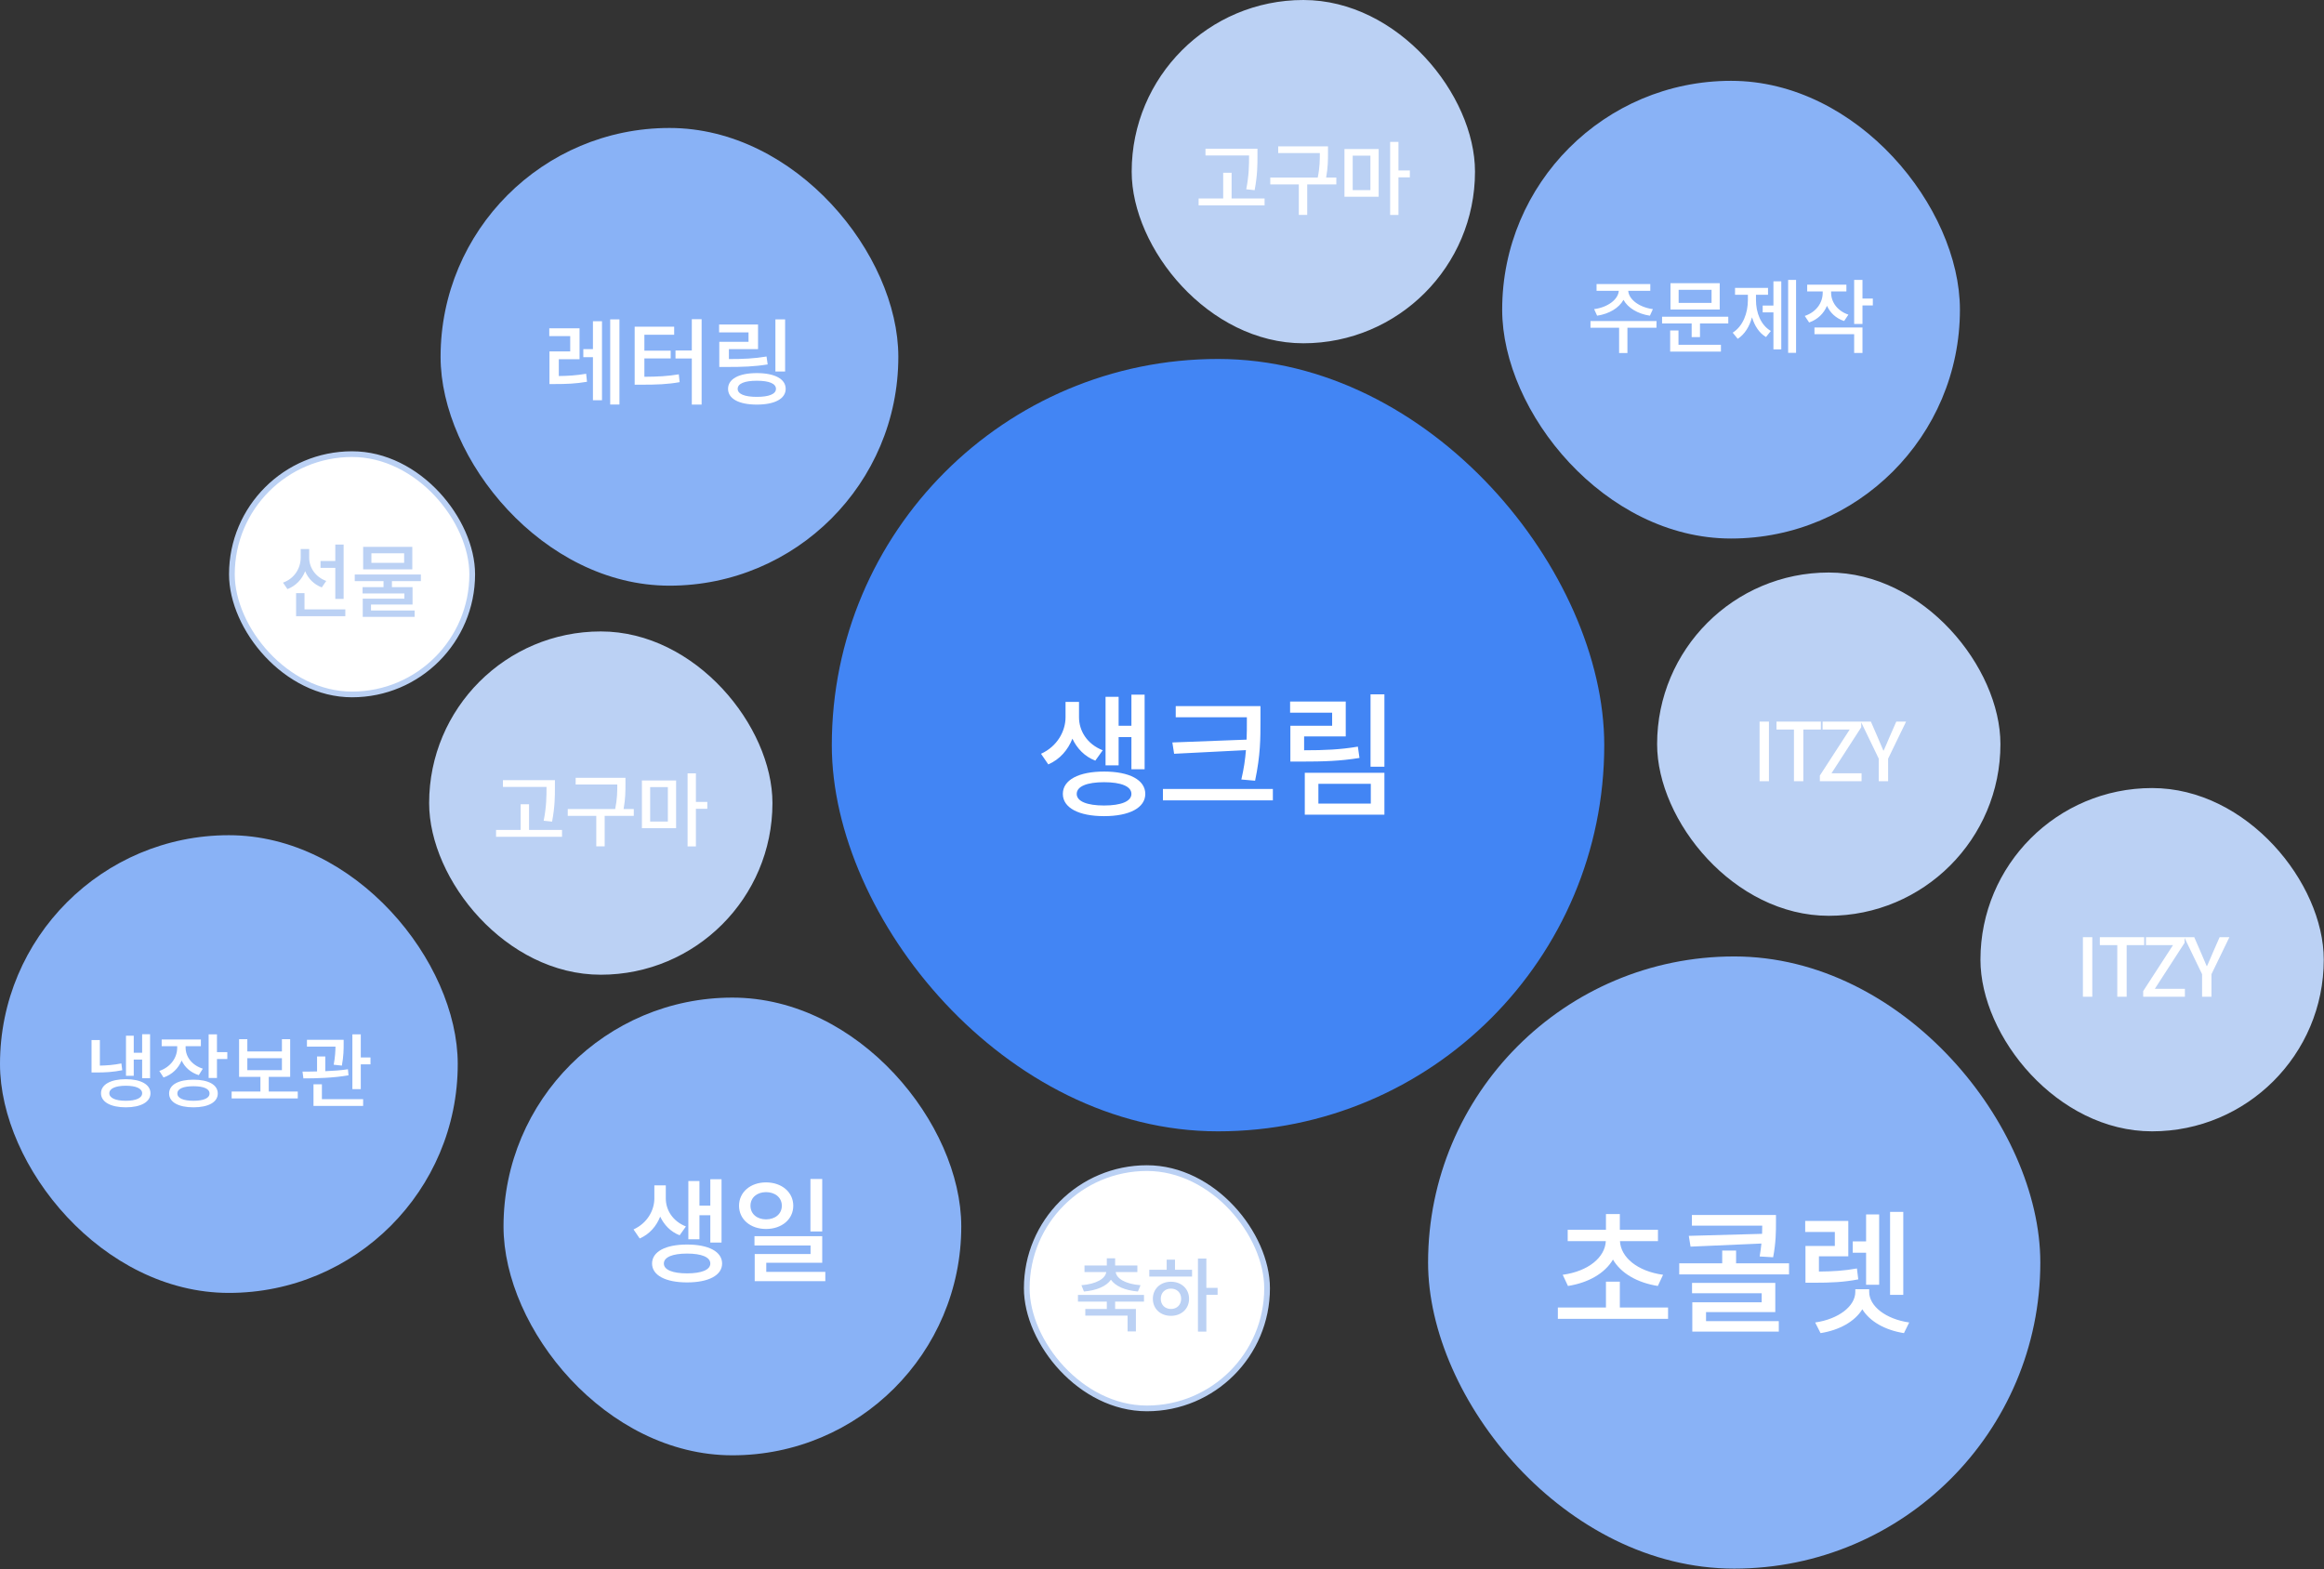 <svg width="345" height="233" viewBox="0 0 345 233" fill="none" xmlns="http://www.w3.org/2000/svg">
<rect x="0" y="0" width="345" height="233" fill="#333333" stroke="none"/>
<rect x="123.482" y="53.294" width="114.671" height="114.671" rx="57.335" fill="#4285F4"/>
<path d="M166.06 109.43V113.63H164.12V103.45H166.06V107.75H167.96V103.13H169.92V114.21H167.96V109.43H166.06ZM163.7 111.39L162.6 112.93C161 112.31 159.88 111.11 159.2 109.67C158.54 111.33 157.36 112.73 155.62 113.49L154.54 111.91C156.96 110.81 158.18 108.55 158.18 106.49V104.21H160.18V106.49C160.18 108.49 161.36 110.47 163.7 111.39ZM163.9 119.59C166.44 119.59 167.96 118.97 167.96 117.87C167.96 116.75 166.44 116.13 163.9 116.13C161.36 116.13 159.84 116.75 159.84 117.87C159.84 118.97 161.36 119.59 163.9 119.59ZM163.9 114.55C167.66 114.55 170.02 115.79 170.02 117.87C170.02 119.93 167.66 121.17 163.9 121.17C160.14 121.17 157.78 119.93 157.78 117.87C157.78 115.79 160.14 114.55 163.9 114.55ZM174.039 110.23L185.059 109.81C185.099 108.85 185.099 107.93 185.099 107.01V106.49H174.539V104.83H187.119V107.01C187.119 109.63 187.119 112.11 186.319 115.91L184.279 115.73C184.659 114.11 184.859 112.69 184.959 111.37L174.299 111.91L174.039 110.23ZM172.639 117.13H188.959V118.83H172.639V117.13ZM201.577 110.85L201.817 112.53C198.977 112.99 196.537 113.07 193.077 113.07H191.557V107.75H197.757V105.81H191.517V104.15H199.777V109.33H193.597V111.39C196.697 111.39 198.957 111.29 201.577 110.85ZM195.717 116.37V119.31H203.497V116.37H195.717ZM193.697 120.95V114.73H205.517V120.95H193.697ZM203.457 103.09H205.517V113.83H203.457V103.09Z" fill="white"/>
<rect x="212" y="142" width="90.887" height="90.887" rx="45.444" fill="#89B2F6"/>
<path d="M232.766 190.923L231.986 189.263C235.786 188.743 238.266 186.683 238.386 184.263H232.726V182.583H238.406V180.243H240.466V182.583H246.126V184.263H240.486C240.606 186.683 243.086 188.743 246.886 189.263L246.106 190.923C243.066 190.443 240.626 189.043 239.446 187.003C238.246 189.043 235.806 190.443 232.766 190.923ZM240.466 194.123H247.626V195.803H231.266V194.123H238.406V190.283H240.466V194.123ZM250.704 183.483L261.584 183.183C261.604 182.743 261.604 182.343 261.604 181.963H251.164V180.383H263.644V181.523C263.644 182.783 263.644 184.463 263.224 186.663L261.224 186.543C261.344 185.843 261.424 185.203 261.484 184.623L250.964 185.083L250.704 183.483ZM253.264 194.803V196.143H264.064V197.703H251.224V193.343H261.524V192.003H251.184V190.463H263.544V194.803H253.264ZM257.724 187.563H265.584V189.203H249.284V187.563H255.664V185.663H257.724V187.563ZM282.543 179.923V192.243H280.583V179.923H282.543ZM277.023 190.743V185.983H275.043V184.303H277.023V180.303H278.963V190.743H277.023ZM275.663 188.323L275.863 189.943C273.683 190.363 271.843 190.443 269.243 190.443H268.023V184.983H272.383V182.903H267.983V181.263H274.383V186.523H270.023V188.783C272.143 188.763 273.783 188.663 275.663 188.323ZM277.483 191.403V191.803C277.483 193.923 279.943 195.843 283.423 196.343L282.643 197.923C279.843 197.483 277.583 196.203 276.463 194.383C275.343 196.203 273.063 197.483 270.263 197.923L269.463 196.343C272.943 195.843 275.423 193.923 275.423 191.803V191.403H277.483Z" fill="white"/>
<rect x="223" y="12" width="67.953" height="67.953" rx="33.977" fill="#89B2F6"/>
<path d="M237.094 46.869L236.65 45.897C238.714 45.621 240.238 44.433 240.31 43.173H237.01V42.177H244.99V43.173H241.714C241.786 44.433 243.31 45.621 245.374 45.897L244.93 46.869C243.142 46.605 241.666 45.717 241.006 44.517C240.346 45.717 238.882 46.605 237.094 46.869ZM245.914 47.661L245.902 48.657H241.594V52.413H240.358V48.657H236.11V47.661H245.914ZM254.081 44.973V43.029H249.197V44.973H254.081ZM255.293 42.045V45.957H247.985V42.045H255.293ZM249.173 49.065V51.189H255.473V52.197H247.937V49.065H249.173ZM246.737 47.025H256.565V48.021H252.365V50.049H251.129V48.021H246.737V47.025ZM260.676 43.761V44.541C260.676 46.389 261.372 48.261 262.884 49.137L262.164 50.037C261.144 49.437 260.472 48.369 260.088 47.109C259.704 48.477 259.008 49.641 257.964 50.301L257.22 49.389C258.756 48.429 259.476 46.473 259.476 44.541V43.761H257.568V42.741H262.464V43.761H260.676ZM263.268 45.369V41.769H264.432V51.873H263.268V46.377H261.672V45.369H263.268ZM265.452 41.553H266.628V52.389H265.452V41.553ZM274.399 46.713L273.763 47.661C272.551 47.265 271.687 46.437 271.219 45.405C270.739 46.545 269.839 47.433 268.567 47.877L267.919 46.905C269.635 46.329 270.583 44.949 270.583 43.461V43.269H268.279V42.261H274.099V43.269H271.831V43.461C271.831 44.829 272.743 46.161 274.399 46.713ZM269.359 49.617V48.621H276.487V52.401H275.251V49.617H269.359ZM278.023 44.325V45.345H276.487V48.093H275.251V41.553H276.487V44.325H278.023Z" fill="white"/>
<rect x="246" y="85" width="50.965" height="50.965" rx="25.482" fill="#BBD1F4"/>
<path d="M261.211 115.982V107.138H262.603V115.982H261.211ZM266.314 115.982V108.314H263.722V107.138H270.31V108.314H267.706V115.982H266.314ZM270.159 115.982V115.142L274.587 108.314H270.567V107.138H276.303V107.978L271.887 114.806H276.351V115.982H270.159ZM278.901 115.982V112.634L276.249 107.138H277.737L278.757 109.49C279.033 110.15 279.285 110.762 279.585 111.434H279.633C279.921 110.762 280.209 110.15 280.473 109.49L281.505 107.138H282.957L280.293 112.634V115.982H278.901Z" fill="white"/>
<rect x="294" y="117" width="50.965" height="50.965" rx="25.482" fill="#BBD1F4"/>
<path d="M309.211 147.982V139.138H310.603V147.982H309.211ZM314.314 147.982V140.314H311.722V139.138H318.31V140.314H315.706V147.982H314.314ZM318.159 147.982V147.142L322.587 140.314H318.567V139.138H324.303V139.978L319.887 146.806H324.351V147.982H318.159ZM326.901 147.982V144.634L324.249 139.138H325.737L326.757 141.49C327.033 142.15 327.285 142.762 327.585 143.434H327.633C327.921 142.762 328.209 142.15 328.473 141.49L329.505 139.138H330.957L328.293 144.634V147.982H326.901Z" fill="white"/>
<rect x="34.425" y="67.425" width="35.675" height="35.675" rx="17.838" fill="white"/>
<rect x="34.425" y="67.425" width="35.675" height="35.675" rx="17.838" stroke="#BBD1F4" stroke-width="0.849"/>
<path d="M49.775 88.914V84.306H47.579V83.286H49.775V80.85H51.011V88.914H49.775ZM48.431 86.25L47.771 87.21C46.607 86.778 45.755 85.902 45.299 84.81C44.819 86.022 43.919 86.982 42.671 87.462L42.011 86.502C43.703 85.902 44.639 84.378 44.639 82.77V81.51H45.899V82.794C45.899 84.258 46.811 85.662 48.431 86.25ZM45.203 90.474H51.263V91.482H43.955V88.062H45.203V90.474ZM59.995 83.562V82.146H55.135V83.562H59.995ZM61.206 81.186V84.534H53.91V81.186H61.206ZM62.478 86.274H58.182V87.174H61.242V89.754H55.075V90.642H61.554V91.59H53.85V88.878H60.031V88.11H53.827V87.174H56.934V86.274H52.663V85.29H62.478V86.274Z" fill="#BBD1F4"/>
<rect x="74.748" y="148.111" width="67.953" height="67.953" rx="33.977" fill="#89B2F6"/>
<path d="M103.833 180.423V183.991H102.185V175.344H103.833V178.996H105.447V175.072H107.112V184.483H105.447V180.423H103.833ZM101.828 182.088L100.894 183.396C99.535 182.869 98.584 181.85 98.006 180.627C97.445 182.037 96.443 183.226 94.965 183.872L94.048 182.53C96.103 181.595 97.14 179.676 97.14 177.926V175.989H98.838V177.926C98.838 179.625 99.841 181.306 101.828 182.088ZM101.998 189.053C104.156 189.053 105.447 188.526 105.447 187.592C105.447 186.641 104.156 186.114 101.998 186.114C99.841 186.114 98.55 186.641 98.55 187.592C98.55 188.526 99.841 189.053 101.998 189.053ZM101.998 184.772C105.192 184.772 107.197 185.825 107.197 187.592C107.197 189.342 105.192 190.395 101.998 190.395C98.805 190.395 96.8 189.342 96.8 187.592C96.8 185.825 98.805 184.772 101.998 184.772ZM122.06 175.038V182.835H120.31V175.038H122.06ZM111.408 179.013C111.408 180.236 112.394 181.035 113.719 181.035C115.061 181.035 116.063 180.236 116.063 179.013C116.063 177.79 115.061 176.991 113.719 176.991C112.394 176.991 111.408 177.79 111.408 179.013ZM117.762 179.013C117.762 181.035 116.046 182.462 113.719 182.462C111.408 182.462 109.71 181.035 109.71 179.013C109.71 176.991 111.408 175.547 113.719 175.547C116.046 175.547 117.762 176.991 117.762 179.013ZM113.753 188.832H122.519V190.208H112.037V186.182H120.327V184.908H112.003V183.532H122.06V187.473H113.753V188.832Z" fill="white"/>
<rect y="124" width="67.953" height="67.953" rx="33.977" fill="#89B2F6"/>
<path d="M19.854 157.308V159.72H18.702V153.768H19.854V156.3H21.102V153.552H22.278V160.08H21.102V157.308H19.854ZM18.018 157.884L18.15 158.892C16.77 159.168 15.618 159.228 14.31 159.228H13.59V154.416H14.826V158.208C15.882 158.184 16.89 158.112 18.018 157.884ZM18.678 163.428C20.19 163.428 21.102 163.02 21.102 162.312C21.102 161.604 20.19 161.196 18.678 161.196C17.154 161.196 16.23 161.604 16.23 162.312C16.23 163.02 17.154 163.428 18.678 163.428ZM18.678 160.224C20.91 160.224 22.338 161.016 22.338 162.312C22.338 163.608 20.91 164.4 18.678 164.4C16.434 164.4 14.994 163.608 14.994 162.312C14.994 161.016 16.434 160.224 18.678 160.224ZM30.109 158.664L29.509 159.624C28.297 159.24 27.433 158.46 26.965 157.452C26.485 158.604 25.573 159.528 24.277 159.972L23.653 159C25.357 158.412 26.305 157.02 26.305 155.544V155.328H24.001V154.332H29.821V155.328H27.553V155.532C27.553 156.876 28.453 158.136 30.109 158.664ZM28.717 163.428C30.229 163.428 31.105 163.044 31.105 162.348C31.105 161.64 30.229 161.268 28.717 161.268C27.205 161.268 26.329 161.64 26.329 162.348C26.329 163.044 27.205 163.428 28.717 163.428ZM28.717 160.296C30.949 160.296 32.329 161.052 32.329 162.348C32.329 163.632 30.949 164.4 28.717 164.4C26.485 164.4 25.105 163.632 25.105 162.348C25.105 161.052 26.485 160.296 28.717 160.296ZM32.209 156.204H33.745V157.224H32.209V160.044H30.973V153.564H32.209V156.204ZM36.716 157.104V158.88H41.852V157.104H36.716ZM39.896 162.06H44.204V163.08H34.388V162.06H38.66V159.876H35.492V154.284H36.716V156.108H41.852V154.284H43.076V159.876H39.896V162.06ZM50.751 158.208L49.539 158.076C49.755 156.912 49.791 156.06 49.803 155.388H45.567V154.38H51.015V155.004C51.015 155.736 51.015 156.804 50.751 158.208ZM51.651 158.748L51.735 159.648C49.479 160.044 46.923 160.104 45.039 160.104L44.907 159.096C45.555 159.096 46.299 159.096 47.067 159.072V156.852H48.291V159.036C49.419 158.988 50.583 158.916 51.651 158.748ZM47.787 160.98V163.188H53.907V164.196H46.539V160.98H47.787ZM53.559 156.996H54.999V158.016H53.559V161.7H52.311V153.564H53.559V156.996Z" fill="white"/>
<rect x="63.706" y="93.748" width="50.965" height="50.965" rx="25.482" fill="#BBD1F4"/>
<path d="M81.13 116.895V116.835H74.662V115.827H82.378V116.895C82.378 118.239 82.378 119.739 81.958 121.983L80.71 121.851C81.13 119.727 81.13 118.191 81.13 116.895ZM78.538 123.219H83.434V124.239H73.642V123.219H77.29V119.403H78.538V123.219ZM94.085 120.111V121.131H89.765V125.655H88.517V121.131H84.281V120.111H91.325C91.637 118.599 91.637 117.471 91.637 116.475H85.457V115.479H92.849V116.427C92.849 117.447 92.849 118.575 92.573 120.111H94.085ZM96.516 116.859V121.971H99.144V116.859H96.516ZM95.292 122.955V115.875H100.368V122.955H95.292ZM105 119.055V120.075H103.308V125.667H102.072V114.819H103.308V119.055H105Z" fill="white"/>
<rect x="168" width="50.965" height="50.965" rx="25.482" fill="#BBD1F4"/>
<path d="M185.424 23.146V23.086H178.956V22.078H186.672V23.146C186.672 24.49 186.672 25.99 186.252 28.234L185.004 28.102C185.424 25.978 185.424 24.442 185.424 23.146ZM182.832 29.47H187.728V30.49H177.936V29.47H181.584V25.654H182.832V29.47ZM198.379 26.362V27.382H194.059V31.906H192.811V27.382H188.575V26.362H195.619C195.931 24.85 195.931 23.722 195.931 22.726H189.751V21.73H197.143V22.678C197.143 23.698 197.143 24.826 196.867 26.362H198.379ZM200.81 23.11V28.222H203.438V23.11H200.81ZM199.586 29.206V22.126H204.662V29.206H199.586ZM209.294 25.306V26.326H207.602V31.918H206.366V21.07H207.602V25.306H209.294Z" fill="white"/>
<rect x="152.425" y="173.425" width="35.675" height="35.675" rx="17.838" fill="white"/>
<rect x="152.425" y="173.425" width="35.675" height="35.675" rx="17.838" stroke="#BBD1F4" stroke-width="0.849"/>
<path d="M160.911 191.746L160.539 190.81C162.735 190.642 164.103 189.838 164.223 188.854H160.995V187.882H164.307V186.814H165.543V187.882H168.843V188.854H165.627C165.747 189.838 167.103 190.642 169.311 190.81L168.927 191.746C167.043 191.59 165.591 190.966 164.919 189.994C164.247 190.966 162.795 191.59 160.911 191.746ZM169.827 193.246H165.543V194.338H168.627V197.674H167.391V195.322H161.115V194.338H164.307V193.246H160.023V192.25H169.827V193.246ZM173.83 194.338C174.706 194.338 175.342 193.738 175.342 192.826C175.342 191.914 174.706 191.314 173.83 191.314C172.954 191.314 172.318 191.914 172.318 192.826C172.318 193.738 172.954 194.338 173.83 194.338ZM173.83 190.294C175.378 190.294 176.518 191.35 176.518 192.826C176.518 194.314 175.378 195.358 173.83 195.358C172.27 195.358 171.142 194.314 171.142 192.826C171.142 191.35 172.27 190.294 173.83 190.294ZM174.43 187.018V188.518H176.962V189.526H170.614V188.518H173.194V187.018H174.43ZM180.754 191.206V192.238H179.086V197.698H177.838V186.85H179.086V191.206H180.754Z" fill="#BBD1F4"/>
<rect x="65.405" y="19" width="67.953" height="67.953" rx="33.977" fill="#89B2F6"/>
<path d="M82.955 53.335V55.827C84.285 55.813 85.531 55.743 87.015 55.491L87.141 56.681C85.433 56.975 84.019 57.017 82.437 57.017H81.569V52.173H84.649V49.905H81.541V48.743H86.035V53.335H82.955ZM88.023 51.837V47.693H89.367V59.425H88.023V53.027H86.595V51.837H88.023ZM90.585 47.413H91.957V60.055H90.585V47.413ZM95.658 53.209V55.939C97.674 55.925 99.116 55.855 100.768 55.575L100.894 56.737C99.088 57.059 97.506 57.115 95.21 57.115H94.216V48.505H100.082V49.695H95.658V52.061H99.564V53.209H95.658ZM102.7 47.385H104.156V60.069H102.7V53.223H100.278V52.033H102.7V47.385ZM116.551 47.413V55.155H115.109V47.413H116.551ZM113.793 52.929L113.961 54.105C111.973 54.427 110.265 54.483 107.843 54.483H106.779V50.745H111.119V49.345H106.751V48.183H112.533V51.837H108.207V53.307C110.377 53.307 111.959 53.237 113.793 52.929ZM112.351 58.921C114.171 58.921 115.193 58.501 115.193 57.731C115.193 56.947 114.171 56.527 112.351 56.527C110.545 56.527 109.509 56.947 109.509 57.731C109.509 58.501 110.545 58.921 112.351 58.921ZM112.351 55.393C115.011 55.393 116.635 56.261 116.635 57.731C116.635 59.201 115.011 60.069 112.351 60.069C109.691 60.069 108.081 59.201 108.081 57.731C108.081 56.261 109.691 55.393 112.351 55.393Z" fill="white"/>
</svg>
